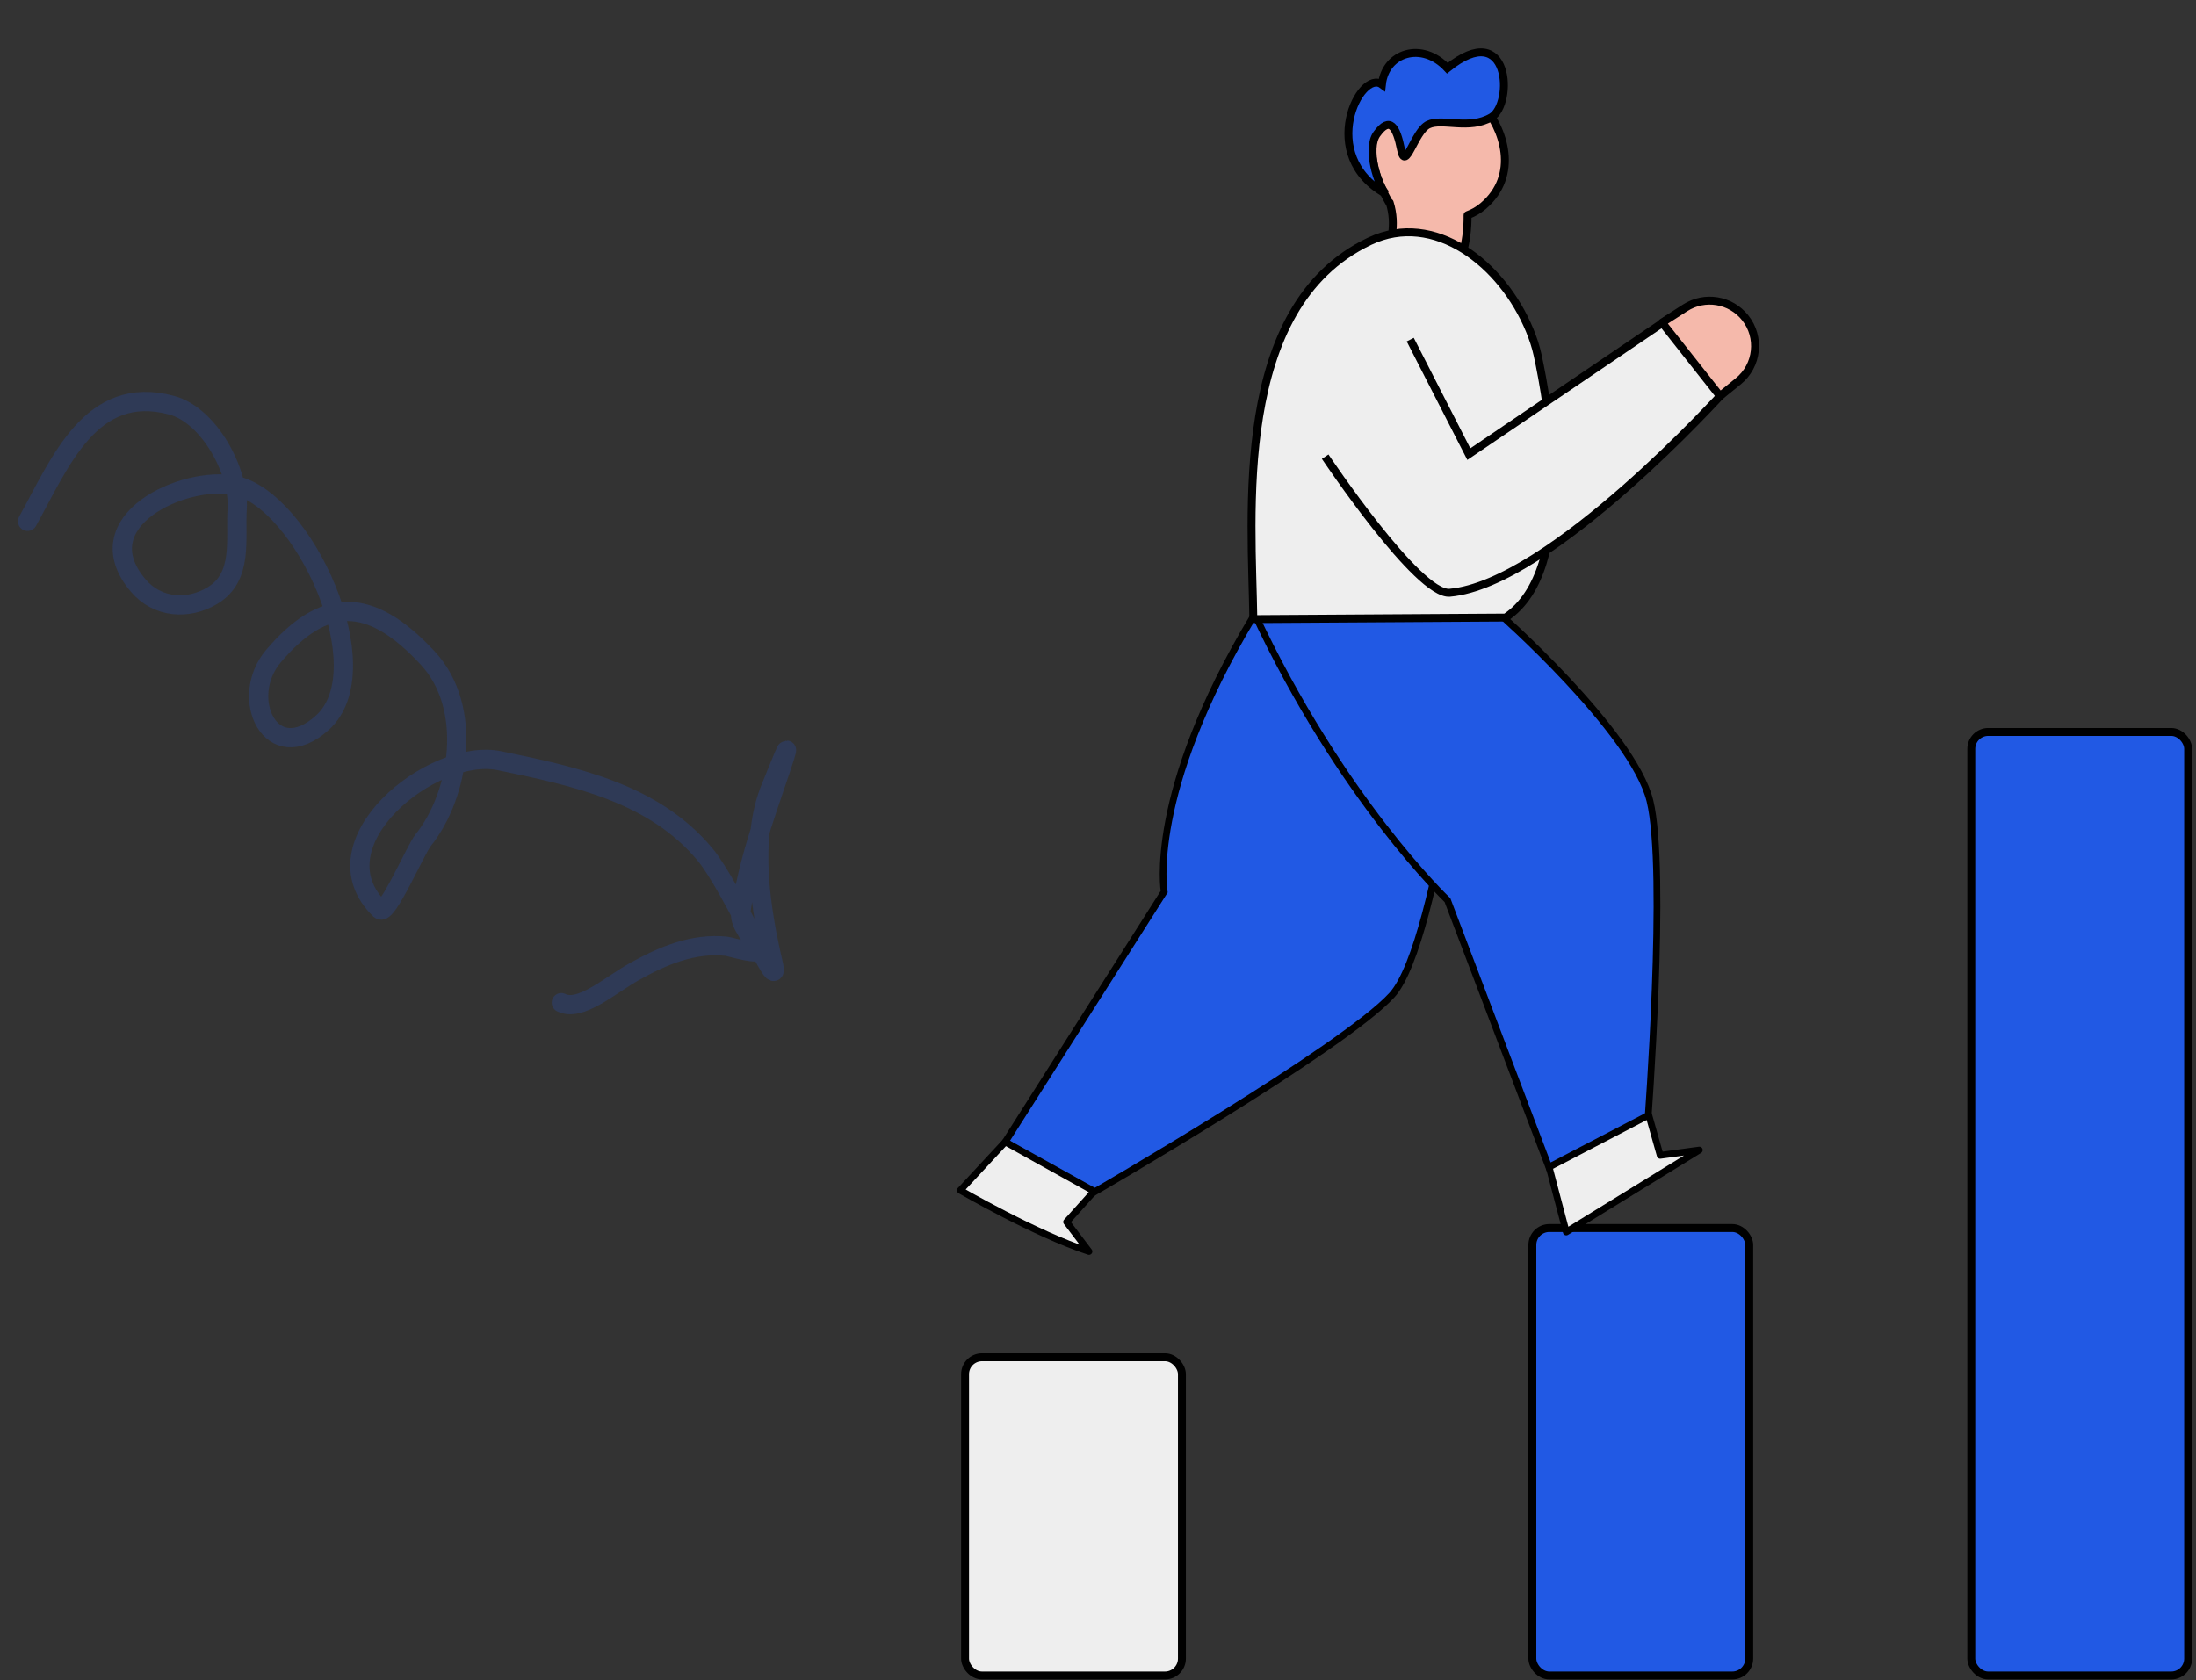 <svg width="456" height="349" viewBox="0 0 456 349" fill="none" xmlns="http://www.w3.org/2000/svg">
<rect x="0" y="0" width="456" height="349" fill="#333333" stroke="none"/>
<rect x="318.196" y="255.056" width="45.031" height="92.944" rx="3.515" fill="#2159e4" stroke="black" stroke-width="1.645" stroke-linejoin="round"/>
<rect x="200.395" y="281.895" width="45.031" height="66.105" rx="3.515" fill="#EEEEEE" stroke="black" stroke-width="1.645" stroke-linejoin="round"/>
<rect x="409.338" y="152.026" width="45.031" height="195.974" rx="3.515" fill="#2159e4" stroke="black" stroke-width="1.645" stroke-linejoin="round"/>
<path d="M260.169 128.169L306.468 128.169C306.468 128.169 299.089 195.602 289.046 206.658C279.004 217.713 226.445 248.034 226.445 248.034L208.744 237.17L241.742 185.203C241.742 185.203 238.113 164.938 260.169 128.169Z" fill="#2159e4" stroke="black" stroke-width="1.399"/>
<path d="M227.193 247.426L208.744 237.173L199.407 247.226C199.407 247.226 215.148 256.349 226.129 259.925L221.478 253.79L227.193 247.426Z" fill="#EEEEEE" stroke="black" stroke-width="1.399" stroke-linejoin="round"/>
<path d="M260.366 127.186L310.953 127.119C310.953 127.119 339.075 151.849 342.618 166.358C346.161 180.868 342.121 233.524 342.121 233.524L321.675 242.564L300.567 186.947C300.567 186.947 278.498 166.041 260.366 127.186Z" fill="#2159e4"/>
<path d="M260.366 127.186L260.365 126.487C260.126 126.487 259.904 126.609 259.776 126.811C259.648 127.012 259.631 127.265 259.732 127.482L260.366 127.186ZM310.953 127.119L311.415 126.594L311.217 126.42L310.952 126.42L310.953 127.119ZM342.121 233.524L342.403 234.164L342.786 233.995L342.818 233.578L342.121 233.524ZM321.675 242.564L321.021 242.812L321.283 243.502L321.958 243.204L321.675 242.564ZM300.567 186.947L301.221 186.698L301.164 186.549L301.048 186.439L300.567 186.947ZM260.367 127.885L310.954 127.819L310.952 126.42L260.365 126.487L260.367 127.885ZM341.838 232.885L321.392 241.924L321.958 243.204L342.403 234.164L341.838 232.885ZM322.329 242.316L301.221 186.698L299.913 187.195L321.021 242.812L322.329 242.316ZM300.567 186.947C301.048 186.439 301.048 186.439 301.048 186.439C301.048 186.439 301.047 186.439 301.047 186.438C301.047 186.438 301.046 186.437 301.045 186.436C301.042 186.434 301.039 186.43 301.034 186.426C301.024 186.416 301.008 186.401 300.988 186.382C300.947 186.342 300.885 186.283 300.804 186.203C300.641 186.043 300.397 185.802 300.081 185.481C299.448 184.84 298.521 183.877 297.351 182.6C295.011 180.047 291.698 176.234 287.819 171.209C280.061 161.16 270.04 146.263 261 126.89L259.732 127.482C268.823 146.964 278.903 161.948 286.712 172.064C290.617 177.123 293.955 180.965 296.319 183.546C297.502 184.836 298.44 185.81 299.085 186.464C299.407 186.79 299.656 187.037 299.825 187.202C299.91 187.285 299.974 187.347 300.018 187.389C300.04 187.41 300.056 187.426 300.068 187.437C300.073 187.443 300.078 187.447 300.081 187.45C300.082 187.451 300.083 187.452 300.084 187.453C300.085 187.453 300.085 187.454 300.085 187.454C300.085 187.454 300.086 187.454 300.567 186.947ZM310.953 127.119C310.492 127.645 310.492 127.645 310.492 127.645C310.492 127.645 310.492 127.645 310.493 127.646C310.493 127.646 310.495 127.647 310.496 127.649C310.499 127.652 310.504 127.656 310.511 127.662C310.524 127.673 310.544 127.691 310.57 127.714C310.623 127.761 310.702 127.831 310.804 127.922C311.01 128.106 311.312 128.377 311.698 128.728C312.471 129.43 313.58 130.449 314.922 131.718C317.607 134.257 321.222 137.791 324.946 141.775C328.672 145.762 332.497 150.189 335.608 154.514C338.729 158.855 341.086 163.032 341.938 166.524L343.297 166.193C342.379 162.43 339.891 158.075 336.743 153.698C333.585 149.306 329.716 144.83 325.968 140.82C322.219 136.809 318.582 133.254 315.883 130.702C314.534 129.426 313.418 128.4 312.639 127.693C312.249 127.339 311.944 127.065 311.736 126.879C311.632 126.786 311.552 126.715 311.498 126.667C311.471 126.643 311.45 126.625 311.437 126.613C311.43 126.607 311.424 126.602 311.421 126.599C311.419 126.597 311.418 126.596 311.417 126.595C311.416 126.595 311.416 126.595 311.416 126.595C311.415 126.594 311.415 126.594 310.953 127.119ZM341.938 166.524C342.804 170.067 343.216 176.007 343.336 182.986C343.455 189.945 343.282 197.873 342.999 205.356C342.716 212.838 342.322 219.867 341.998 225.026C341.837 227.606 341.693 229.718 341.59 231.184C341.538 231.918 341.496 232.49 341.468 232.878C341.453 233.072 341.442 233.221 341.435 233.32C341.431 233.37 341.428 233.408 341.426 233.433C341.425 233.446 341.424 233.455 341.424 233.462C341.424 233.465 341.423 233.467 341.423 233.469C341.423 233.469 341.423 233.47 341.423 233.47C341.423 233.471 341.423 233.471 342.121 233.524C342.818 233.578 342.818 233.578 342.818 233.577C342.818 233.577 342.818 233.576 342.818 233.575C342.818 233.574 342.818 233.571 342.819 233.568C342.819 233.562 342.82 233.552 342.821 233.539C342.823 233.514 342.826 233.476 342.829 233.425C342.837 233.325 342.848 233.176 342.863 232.981C342.891 232.591 342.933 232.018 342.985 231.283C343.089 229.813 343.233 227.698 343.395 225.114C343.718 219.947 344.113 212.905 344.397 205.409C344.681 197.914 344.854 189.957 344.734 182.962C344.615 175.988 344.204 169.904 343.297 166.193L341.938 166.524Z" fill="black"/>
<path fill-rule="evenodd" clip-rule="evenodd" d="M304.736 44.684C305.886 44.265 306.982 43.651 307.982 42.799C315.53 36.369 312.293 26.667 307.725 21.616C303.158 16.565 275.214 18.58 288.396 41.979C288.451 42.012 288.508 42.046 288.565 42.08C290.039 46.769 288.796 50.792 287.305 55.618C286.697 57.586 286.047 59.688 285.524 62.024L299.505 61.022C303.347 55.804 304.804 50.545 304.736 44.684Z" fill="#F5B9AB"/>
<path d="M307.982 42.799L308.515 43.425L308.515 43.425L307.982 42.799ZM304.736 44.684L304.454 43.912C304.126 44.031 303.909 44.345 303.913 44.694L304.736 44.684ZM307.725 21.616L308.335 21.064L307.725 21.616ZM288.396 41.979L287.679 42.382C287.749 42.506 287.85 42.61 287.971 42.683L288.396 41.979ZM288.565 42.08L289.35 41.833C289.289 41.639 289.158 41.474 288.982 41.371L288.565 42.08ZM287.305 55.618L286.519 55.375L286.519 55.375L287.305 55.618ZM285.524 62.024L284.721 61.844C284.664 62.098 284.731 62.364 284.901 62.561C285.07 62.758 285.323 62.863 285.583 62.844L285.524 62.024ZM299.505 61.022L299.563 61.843C299.803 61.825 300.024 61.704 300.167 61.51L299.505 61.022ZM307.449 42.173C306.528 42.958 305.518 43.523 304.454 43.912L305.017 45.457C306.254 45.006 307.436 44.344 308.515 43.425L307.449 42.173ZM307.115 22.168C309.304 24.587 311.166 28.12 311.58 31.783C311.99 35.407 310.988 39.157 307.449 42.173L308.515 43.425C312.524 40.01 313.678 35.694 313.214 31.598C312.755 27.539 310.715 23.696 308.335 21.064L307.115 22.168ZM289.112 41.575C285.872 35.824 285.243 31.532 286.011 28.412C286.774 25.315 288.959 23.196 291.756 21.872C294.565 20.543 297.934 20.047 300.883 20.198C302.353 20.273 303.694 20.507 304.788 20.863C305.897 21.224 306.68 21.687 307.115 22.168L308.335 21.064C307.629 20.283 306.539 19.703 305.297 19.299C304.04 18.89 302.552 18.636 300.966 18.555C297.802 18.394 294.153 18.918 291.053 20.385C287.94 21.858 285.326 24.315 284.414 28.019C283.507 31.7 284.328 36.434 287.679 42.382L289.112 41.575ZM288.982 41.371C288.927 41.338 288.873 41.306 288.82 41.274L287.971 42.683C288.03 42.718 288.089 42.753 288.149 42.789L288.982 41.371ZM288.091 55.861C289.571 51.069 290.912 46.803 289.35 41.833L287.781 42.326C289.167 46.736 288.021 50.514 286.519 55.375L288.091 55.861ZM286.326 62.204C286.842 59.904 287.482 57.832 288.091 55.861L286.519 55.375C285.912 57.341 285.253 59.472 284.721 61.844L286.326 62.204ZM299.446 60.202L285.465 61.204L285.583 62.844L299.563 61.843L299.446 60.202ZM303.913 44.694C303.98 50.389 302.571 55.471 298.842 60.535L300.167 61.51C304.123 56.138 305.628 50.7 305.558 44.675L303.913 44.694Z" fill="black"/>
<path d="M285.888 27.849C283.7 30.893 286.056 38.41 287.795 40.29C273.389 32.297 282.509 14.262 286.954 17.551C287.678 10.883 295.329 8.53 300.545 14.169C313.622 3.609 314.31 21.604 309.694 24.34C305.079 27.076 299.479 24.471 296.573 25.882C293.667 27.293 291.873 35.84 290.932 31.096C289.99 26.352 288.622 24.044 285.888 27.849Z" fill="#2159e4" stroke="black" stroke-width="1.645"/>
<path d="M312.642 128.265C327.721 118.236 321.428 83.581 319.283 73.728C318.897 71.956 318.325 70.255 317.632 68.579C311.932 54.8 297.871 43.702 284.403 50.103C255.718 63.736 259.982 107.223 260.253 128.591L312.642 128.265Z" fill="#EEEEEE" stroke="black" stroke-width="1.645" stroke-linejoin="round"/>
<path d="M357.997 81.372L345.895 66.603L305.116 95.133L291.936 68.604L274.87 95.133C274.87 95.133 293.358 123.848 302.75 123.014C319.866 121.493 357.997 81.372 357.997 81.372Z" fill="#EEEEEE"/>
<path d="M292.839 70.54L305.001 94.319L345.894 66.603L357.997 81.373C357.997 81.373 322.051 121.245 301.045 123.111C294.434 123.699 275.173 94.846 275.173 94.846" stroke="black" stroke-width="1.645"/>
<path d="M349.918 63.938L345.125 67.014L357.158 82.26L360.942 79.194C364.969 75.932 365.607 70.031 362.37 65.984C359.356 62.214 353.981 61.331 349.918 63.938Z" fill="#F5B9AB" stroke="black" stroke-width="1.645" stroke-linejoin="round"/>
<path d="M342.369 231.606L321.675 242.395L325.235 255.877L352.866 238.861L344.736 239.965L342.369 231.606Z" fill="#EEEEEE" stroke="black" stroke-width="1.399" stroke-linejoin="round"/>
<path d="M5.724 108.274C12.491 96.055 18.888 79.672 35.612 84.154C43.559 86.283 49.734 98.129 49.249 105.662C48.846 111.909 50.581 119.8 44.133 123.69C39.069 126.746 32.668 126.312 28.674 121.582C17.333 108.149 38.29 98.737 48.683 100.792C62.867 103.597 79.304 138.937 66.949 150.098C56.356 159.668 49.387 144.982 56.786 136.272C67.194 124.019 76.768 123.63 88.872 136.735C98.322 146.968 95.48 165.028 87.855 174.529C86.271 176.503 80.344 190.315 78.913 188.93C64.79 175.266 89.81 155.134 103.713 157.996C119.687 161.285 135.813 164.795 146.371 177.439C152.049 184.238 162.529 208.563 160.515 199.936C157.995 189.141 155.576 174.327 160.05 163.575C161.382 160.376 165.386 150.057 162.005 160.073C158.523 170.389 155.216 179.394 153.799 189.637C153.484 191.916 156.446 195.15 157.457 197.083C158.313 198.721 151.649 196.617 150.853 196.534C143.977 195.82 137.693 198.468 131.802 201.759C126.544 204.697 120.526 210.21 116.561 208.25" stroke="#2159e4" stroke-opacity="0.2" stroke-width="4" stroke-linecap="round" stroke-linejoin="round"/>
</svg>
